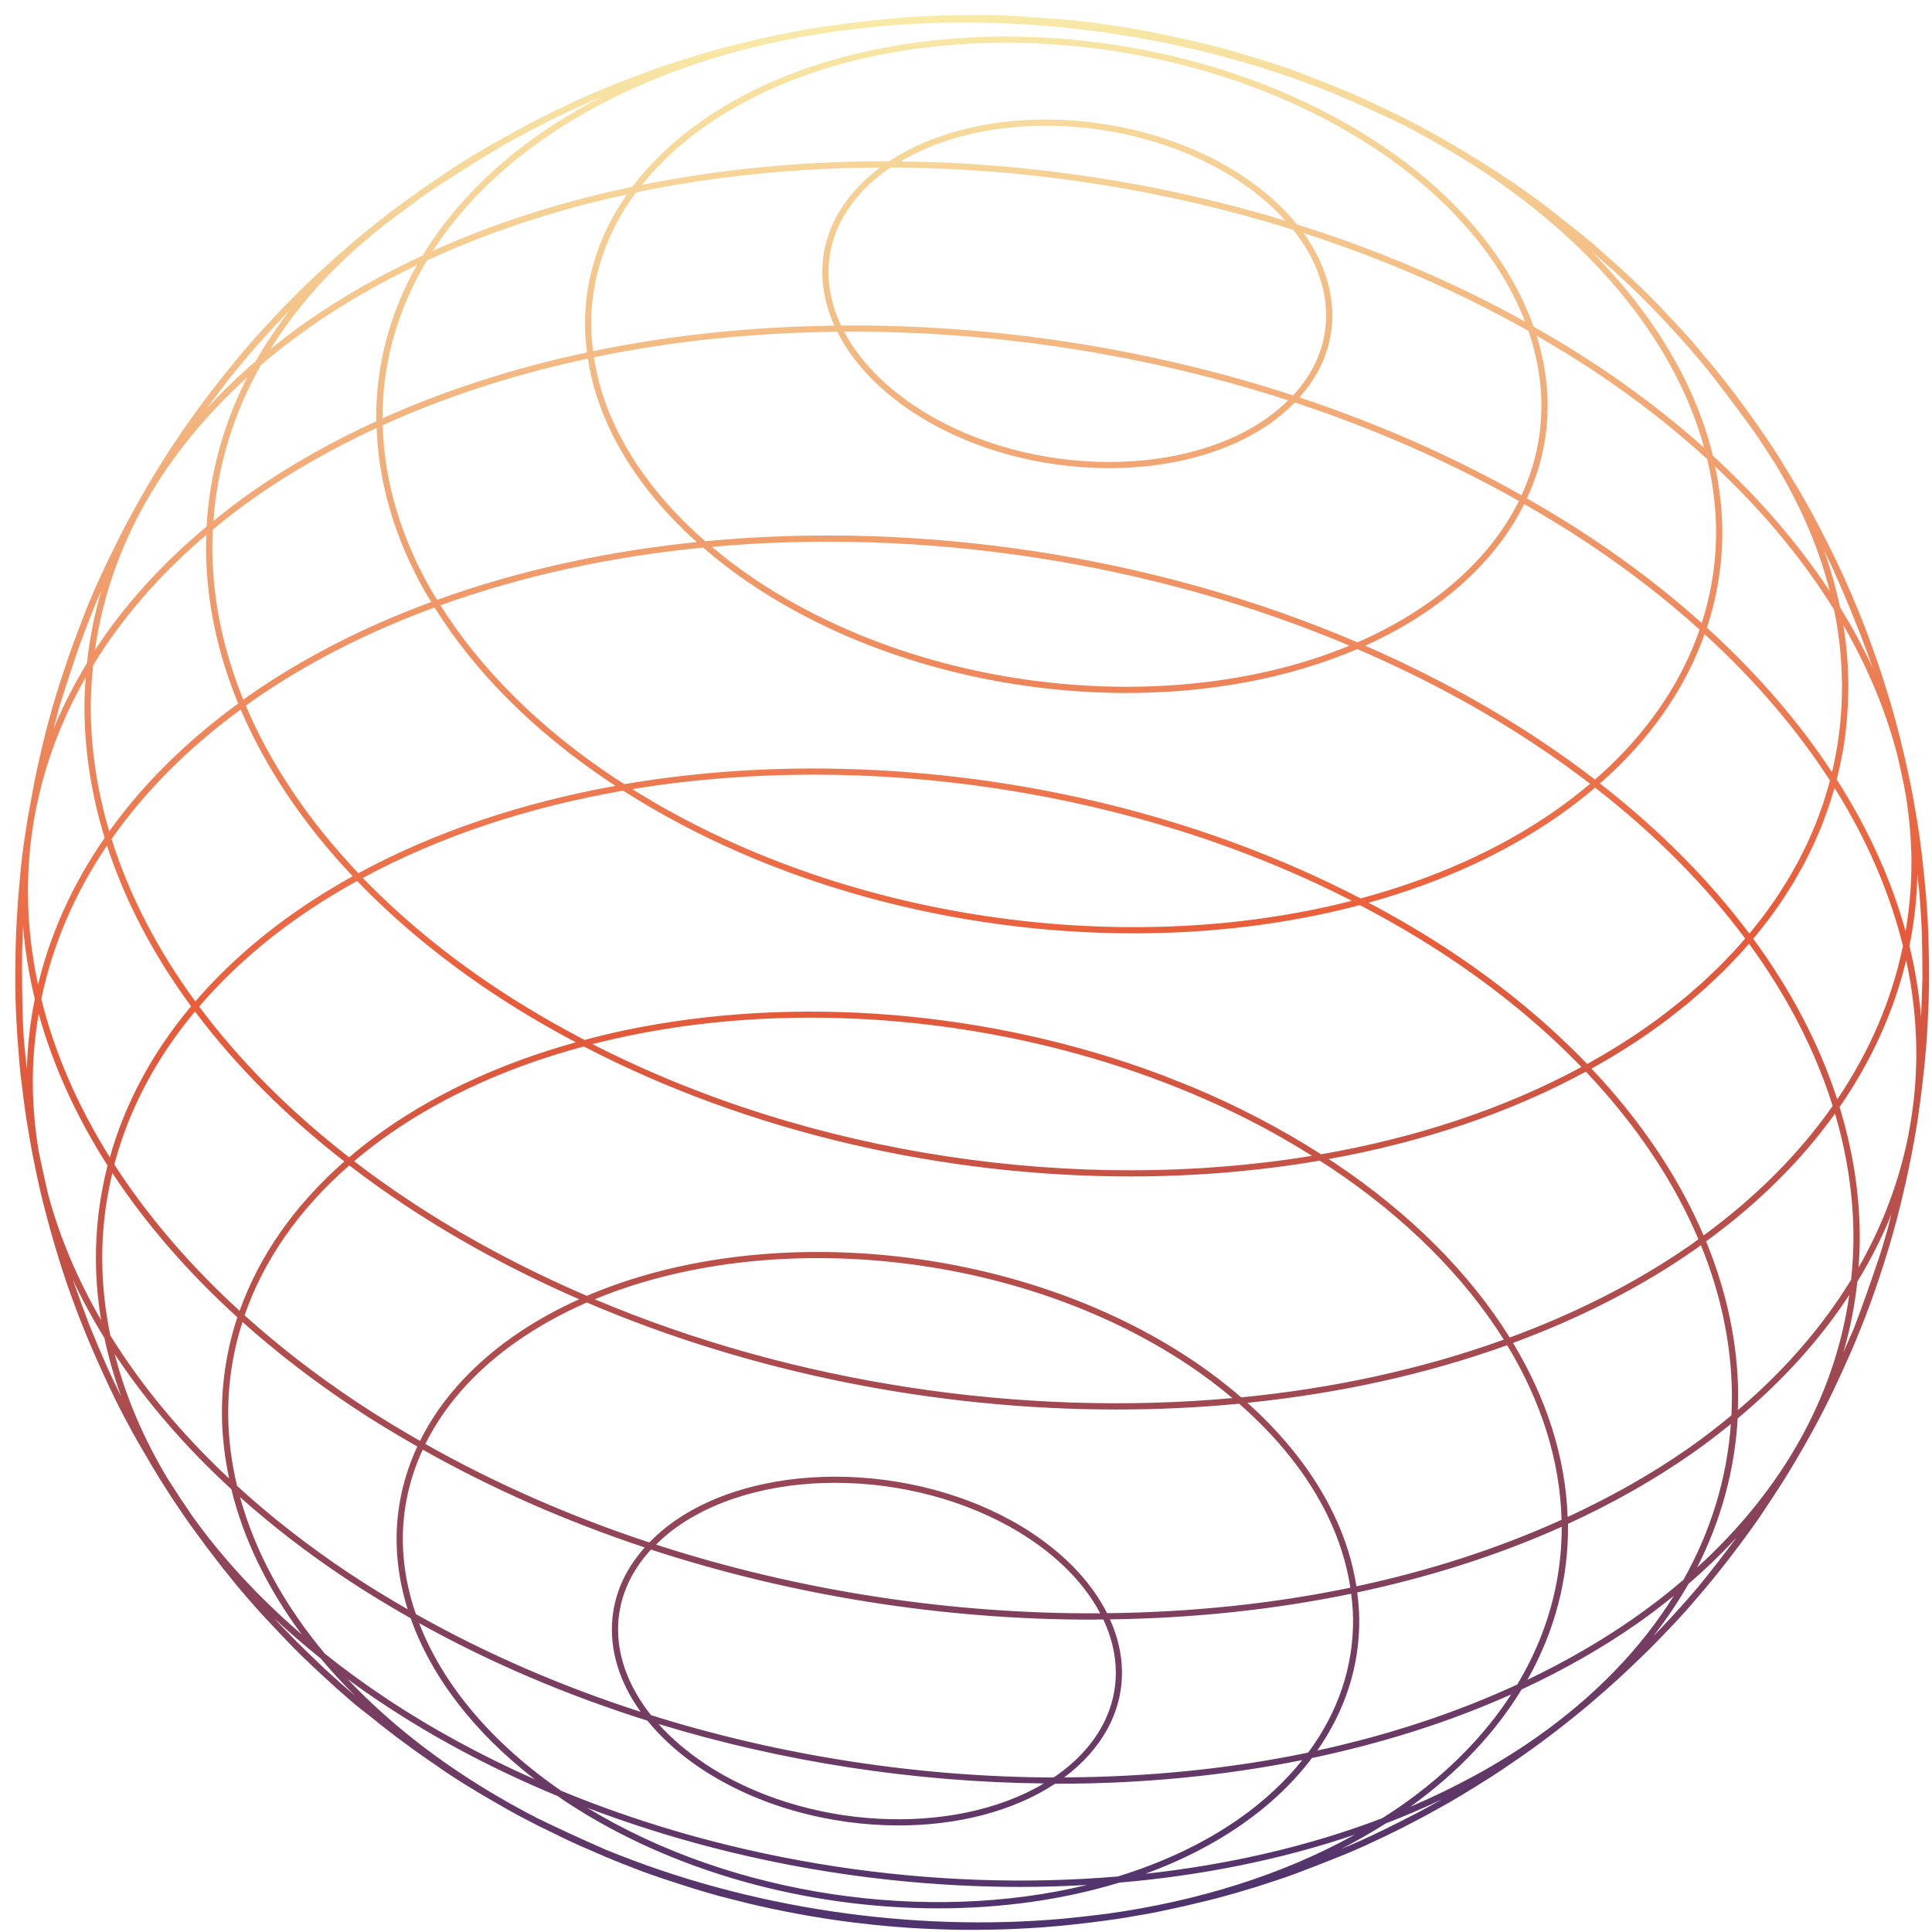 <svg xmlns="http://www.w3.org/2000/svg" xmlns:xlink="http://www.w3.org/1999/xlink" width="500" zoomAndPan="magnify" viewBox="0 0 375 375" height="500" preserveAspectRatio="xMidYMid meet" version="1.0"><defs><clipPath id="fab6530de7"><path d="M 2.727 2 L 374.727 2 L 374.727 375 L 2.727 375 Z M 2.727 2 " clip-rule="nonzero"/></clipPath><clipPath id="b686286a29"><path d="M 372.617 214.477 C 372.676 214.062 372.73 213.645 372.785 213.223 C 372.918 212.238 373.039 211.262 373.152 210.277 C 373.648 206.105 374.062 201.523 374.223 197.133 C 374.223 197.125 374.223 197.117 374.223 197.105 C 374.461 193.402 374.434 188.512 374.395 185.926 C 374.352 183.164 374.254 179.43 374.02 176.262 C 374.02 176.246 374.02 176.227 374.02 176.211 C 374.008 176.051 373.992 175.898 373.98 175.746 C 373.797 173.156 373.512 170.324 373.238 167.738 C 372.918 164.703 372.336 160.207 371.652 156.68 C 371.027 152.676 369.828 147.512 369.34 145.48 C 368.758 143.043 367.645 138.586 366.508 134.957 C 365.184 130.594 362.93 123.797 360.117 117.137 C 360.117 117.133 360.117 117.129 360.113 117.129 C 357.941 111.836 355.48 106.805 353.41 102.832 C 353.379 102.773 353.348 102.719 353.32 102.66 C 353.078 102.199 352.84 101.742 352.609 101.312 C 352.496 101.09 352.371 100.848 352.262 100.629 C 351.727 99.598 351.094 98.473 350.434 97.324 C 349.465 95.594 348.852 94.57 348.832 94.539 C 348.555 94.09 348.258 93.609 347.953 93.121 C 347.734 92.758 347.512 92.387 347.301 92.035 L 346.047 89.953 C 344.219 86.891 338.504 78.379 332.961 71.664 C 332.484 71.086 331.934 70.438 331.387 69.793 C 331.07 69.406 330.742 69.012 330.402 68.613 C 330.262 68.445 330.109 68.258 329.973 68.094 L 329.652 67.699 C 328.023 65.727 325.773 63.27 323.453 60.844 C 323.438 60.828 323.422 60.809 323.41 60.793 C 321.477 58.711 319.156 56.383 317.227 54.578 C 316.137 53.527 315.168 52.621 314.434 51.973 C 313.859 51.465 313.238 50.906 312.594 50.328 C 310.797 48.715 308.762 46.887 307.047 45.543 C 306.594 45.184 306.074 44.773 305.574 44.375 C 304.355 43.383 303.273 42.527 302.359 41.82 C 302.086 41.605 301.805 41.375 301.543 41.164 C 298.805 38.988 294.793 36.125 291.559 34.039 C 291.555 34.039 291.551 34.035 291.547 34.031 C 291.52 34.016 291.492 33.996 291.465 33.977 C 290.684 33.461 289.922 32.969 289.168 32.488 C 288.309 31.93 287.418 31.371 286.512 30.812 C 284.531 29.586 282.691 28.488 281.051 27.539 C 280.777 27.379 280.5 27.223 280.215 27.059 C 277.102 25.281 274.773 24.059 273.578 23.453 C 271.832 22.527 269.766 21.555 267.898 20.684 C 266.984 20.254 266.105 19.844 265.309 19.457 C 263.195 18.438 259.234 16.793 255.184 15.234 C 255.039 15.176 254.887 15.109 254.742 15.051 C 252.055 13.949 248.219 12.609 244.969 11.641 L 242.84 10.992 C 242.711 10.953 242.57 10.91 242.441 10.871 C 241.297 10.52 240.125 10.164 238.965 9.828 C 238.965 9.828 238.961 9.828 238.961 9.828 C 238.41 9.668 237.867 9.516 237.34 9.375 C 236.609 9.176 235.898 8.988 235.238 8.836 C 234.977 8.773 234.734 8.723 234.477 8.66 C 232 8.02 229.176 7.414 226.801 6.906 L 226.418 6.824 C 225.027 6.527 221.961 5.891 218.973 5.41 C 218.301 5.293 217.652 5.188 217.043 5.094 C 216.895 5.07 216.77 5.055 216.621 5.031 C 216.59 5.027 216.559 5.02 216.527 5.016 C 213.703 4.586 211.98 4.336 209.941 4.117 C 208.891 3.996 207.91 3.895 207.078 3.832 C 206.355 3.781 205.688 3.73 205.043 3.68 C 203.332 3.531 201.496 3.391 199.574 3.277 C 198.938 3.234 198.273 3.184 197.562 3.133 C 196.973 3.09 196.348 3.059 195.719 3.031 C 193.102 2.887 191.566 2.887 188.809 2.914 C 188.312 2.918 187.859 2.922 187.527 2.926 C 187.238 2.93 186.914 2.934 186.617 2.938 C 184.34 2.965 181.766 3.008 179.477 3.133 C 178.207 3.191 176.969 3.262 175.871 3.359 C 175.383 3.402 174.863 3.453 174.344 3.504 C 171.363 3.742 168.289 4.074 166.402 4.293 C 165.332 4.418 164.129 4.582 162.902 4.766 C 161.465 4.945 160.129 5.129 158.941 5.305 C 155.754 5.785 151.266 6.656 147.504 7.527 C 146.895 7.668 146.043 7.867 145.043 8.109 C 144.414 8.258 143.785 8.41 143.148 8.57 C 143.129 8.574 143.105 8.582 143.086 8.586 C 142.914 8.629 142.746 8.672 142.578 8.715 C 139.988 9.363 137.367 10.082 134.969 10.836 C 134.879 10.867 134.777 10.895 134.688 10.922 L 133.516 11.293 C 131.059 12.066 128.004 13.031 125.715 13.902 L 125.227 14.09 C 124.797 14.254 124.348 14.422 123.898 14.594 C 123.301 14.812 122.699 15.039 122.086 15.273 C 121.285 15.574 120.496 15.875 119.75 16.168 C 118.738 16.566 117.605 17.035 116.418 17.543 C 114.395 18.379 112.438 19.23 110.723 20.062 C 110.617 20.113 110.512 20.168 110.406 20.219 C 109.281 20.742 108.172 21.27 107.113 21.781 C 106.305 22.176 105.453 22.613 104.582 23.062 C 102.664 24.035 100.844 25.004 99.301 25.879 C 98.047 26.566 96.816 27.254 95.699 27.906 C 95.113 28.234 94.551 28.555 94.016 28.859 C 92.852 29.531 91.582 30.312 90.289 31.129 C 88.734 32.059 86.984 33.238 85.258 34.414 C 84.168 35.145 83.133 35.844 82.223 36.469 L 82.219 36.469 L 82.211 36.477 C 81.227 37.18 80.301 37.848 79.406 38.5 C 77.734 39.699 76.039 40.922 74.668 42.035 C 74.578 42.109 74.469 42.199 74.371 42.277 C 70.023 45.645 66.305 48.84 61.551 53.227 C 61.547 53.23 61.543 53.234 61.539 53.238 C 60.191 54.465 58.812 55.805 57.461 57.16 C 51.332 63.273 46.355 69.191 45.266 70.574 C 45.199 70.664 45.125 70.754 45.059 70.844 C 43.727 72.465 42.285 74.254 41.133 75.773 C 39.215 78.32 36.316 82.16 34.391 85.18 C 34.387 85.184 34.387 85.188 34.383 85.188 C 32.27 88.215 29.734 92.453 28.41 94.711 C 27.242 96.703 26.152 98.66 25.129 100.566 C 25.098 100.621 25.062 100.68 25.031 100.734 C 24.336 101.977 23.602 103.422 22.875 104.902 C 21.875 106.883 20.969 108.773 20.148 110.543 C 20.109 110.625 20.062 110.723 20.023 110.805 C 18.625 113.68 16.93 117.672 15.758 120.84 C 15.727 120.914 15.695 120.996 15.668 121.07 C 12.281 129.848 10.277 136.832 9.402 140.109 C 8.633 142.906 7.879 146.199 7.215 149.184 C 6.809 151.027 6.398 153.266 6.008 155.43 C 6.004 155.441 6 155.453 6 155.465 C 5.969 155.625 5.941 155.785 5.91 155.949 C 5.766 156.746 5.621 157.523 5.488 158.23 C 5.48 158.258 5.297 159.293 5.035 161.051 C 4.5 164.324 4.004 168.387 3.77 171.512 C 3.766 171.582 3.762 171.656 3.758 171.723 C 3.559 173.84 3.383 176.113 3.25 178.496 C 3.031 182.484 2.965 186.23 2.973 189.402 C 2.973 189.527 2.969 189.66 2.969 189.781 C 2.93 192.289 3.047 195.316 3.176 197.824 C 3.191 198.164 3.203 198.406 3.215 198.598 C 3.266 199.504 3.316 200.32 3.359 200.984 C 3.43 202.078 3.512 203.148 3.602 204.207 C 3.754 206.242 3.938 208.293 4.168 210.035 C 4.184 210.145 4.203 210.27 4.219 210.379 C 4.266 210.805 4.32 211.223 4.371 211.641 C 4.613 213.773 4.949 216.172 5.324 218.398 C 6.027 222.801 6.746 226.336 7.266 228.676 C 7.887 231.734 8.859 235.391 9.824 238.922 C 9.895 239.184 9.984 239.477 10.062 239.754 C 10.133 240.008 10.203 240.246 10.273 240.492 C 10.32 240.66 10.363 240.812 10.414 240.984 C 10.441 241.078 10.469 241.176 10.496 241.27 C 11.352 244.176 12.578 248.148 13.773 251.395 C 15.215 255.426 17.633 261.637 21.223 269.207 C 21.234 269.234 21.25 269.266 21.262 269.293 C 22.746 272.508 25.047 276.906 27.121 280.5 C 27.332 280.863 27.523 281.184 27.73 281.539 C 29.086 283.895 30.242 285.801 30.984 286.996 C 31.062 287.125 31.137 287.242 31.219 287.371 C 31.508 287.832 31.719 288.168 31.812 288.312 C 31.82 288.324 31.828 288.336 31.836 288.348 C 32.699 289.723 33.512 290.984 34.223 292.016 C 34.254 292.059 34.289 292.109 34.316 292.152 C 35.27 293.586 36.195 294.945 37.02 296.086 C 37.578 296.852 38.293 297.836 39.09 298.906 C 39.801 299.898 40.59 300.945 41.422 302.016 C 42.707 303.699 44.043 305.41 45.258 306.867 C 45.258 306.871 45.262 306.871 45.262 306.875 C 46.207 308.062 47.309 309.352 48.465 310.664 C 49.547 311.922 50.594 313.105 51.543 314.105 C 51.848 314.43 52.121 314.707 52.418 315.023 C 53.316 315.996 54.172 316.902 54.969 317.73 C 55.172 317.945 55.379 318.164 55.574 318.371 L 55.75 318.555 C 57.258 320.156 59.465 322.301 62.492 325.117 C 64.566 327.043 66.363 328.645 67.918 329.969 C 68 330.039 68.082 330.113 68.164 330.18 C 68.871 330.781 69.543 331.336 70.133 331.801 C 70.602 332.172 71.094 332.551 71.582 332.93 C 74.996 335.715 78.973 338.766 83.633 341.953 C 83.93 342.156 84.246 342.367 84.566 342.582 C 84.914 342.832 85.273 343.086 85.605 343.32 C 85.906 343.531 86.293 343.793 86.73 344.086 C 89.281 345.805 92.277 347.621 95.109 349.258 C 97.77 350.82 100.535 352.375 102.883 353.566 C 103.754 354.027 104.395 354.355 104.711 354.508 C 104.906 354.602 105.125 354.703 105.328 354.801 C 105.879 355.074 106.434 355.336 106.988 355.605 C 109.66 356.934 112.145 358.105 113.809 358.797 C 113.957 358.859 114.137 358.934 114.289 359 C 116.535 360 118.867 360.992 121.062 361.844 C 121.473 362.004 121.855 362.145 122.258 362.301 C 122.324 362.324 122.395 362.352 122.465 362.379 C 122.52 362.402 122.578 362.43 122.637 362.453 C 125.074 363.453 128.219 364.508 131.164 365.461 C 131.512 365.574 131.863 365.691 132.207 365.801 C 132.27 365.82 132.336 365.84 132.395 365.859 C 135.137 366.738 138.984 367.918 141.953 368.621 C 145.59 369.578 152.164 371.152 160.336 372.41 C 160.461 372.43 160.582 372.445 160.707 372.465 C 160.75 372.473 160.797 372.48 160.84 372.488 C 160.891 372.496 164.254 373.047 169.34 373.574 C 175.41 374.215 179.516 374.359 179.809 374.371 C 179.816 374.371 179.828 374.371 179.836 374.371 C 183.184 374.527 186.027 374.586 188.578 374.586 C 188.738 374.586 188.879 374.582 189.035 374.582 C 189.129 374.582 189.219 374.582 189.305 374.582 C 189.867 374.578 190.449 374.57 191.031 374.562 C 191.277 374.559 191.531 374.559 191.773 374.555 C 191.934 374.551 192.098 374.547 192.258 374.543 C 193.91 374.523 195.688 374.473 197.367 374.383 C 198.086 374.352 198.766 374.316 199.383 374.277 C 199.391 374.277 199.402 374.277 199.414 374.277 C 201.168 374.195 203.18 374.035 205.105 373.859 C 206.379 373.75 207.688 373.629 208.883 373.488 C 209.129 373.461 209.391 373.43 209.637 373.398 C 210.125 373.348 210.586 373.297 210.98 373.25 C 211.578 373.18 212.227 373.094 212.895 373.004 C 215.598 372.664 218.301 372.281 220.531 371.848 L 220.551 371.844 C 222.648 371.527 225.066 371.035 227.469 370.504 C 228.312 370.328 229.141 370.152 229.883 369.977 C 230.43 369.848 231.02 369.703 231.625 369.559 C 232.004 369.469 232.41 369.375 232.777 369.289 L 233.258 369.176 C 237.445 368.195 242.988 366.586 247.461 365.066 C 248.945 364.582 250.41 364.082 251.672 363.602 L 252.301 363.359 C 256.836 361.629 262.48 359.477 266.664 357.438 C 266.668 357.434 266.672 357.434 266.676 357.43 C 269.523 356.137 273.934 353.996 279.305 350.977 C 280.75 350.184 282.129 349.395 283.379 348.633 L 283.863 348.34 C 283.93 348.297 284.012 348.25 284.082 348.207 C 285.027 347.637 285.996 347.039 286.98 346.426 C 288.617 345.414 290.27 344.371 291.641 343.438 C 291.875 343.277 292.148 343.09 292.414 342.906 C 293.324 342.297 294.238 341.676 295.164 341.031 C 300.074 337.613 304.371 334.254 308.059 331.164 C 308.176 331.066 308.289 330.973 308.402 330.875 C 312.613 327.332 315.984 324.172 318.5 321.711 C 318.91 321.316 319.309 320.934 319.672 320.574 C 320.762 319.496 321.805 318.438 322.801 317.402 C 324.344 315.812 326.938 313.082 329.117 310.492 C 331.879 307.312 333.629 305.082 333.953 304.66 L 334.238 304.297 C 334.238 304.293 334.242 304.293 334.242 304.289 C 334.688 303.738 335.117 303.195 335.508 302.688 C 336.152 301.848 336.902 300.859 337.672 299.832 C 337.961 299.445 338.242 299.07 338.516 298.703 C 339.824 296.934 341.148 295.094 342.203 293.492 C 342.387 293.211 342.602 292.879 342.812 292.559 C 343.211 291.973 343.609 291.375 344.004 290.77 C 344.715 289.695 345.387 288.66 345.945 287.773 C 352.125 277.969 355.793 270.016 355.828 269.941 C 355.844 269.906 355.863 269.863 355.879 269.828 C 356.805 267.918 357.613 266.156 358.387 264.395 C 359.109 262.812 359.805 261.234 360.352 259.836 C 360.359 259.816 360.367 259.797 360.375 259.777 C 361.609 256.863 364.02 250.797 366.473 242.617 C 366.488 242.57 367.664 238.969 369.16 232.688 C 369.648 230.676 370.117 228.594 370.562 226.441 C 371.086 223.887 372.035 219.059 372.492 215.402 C 372.5 215.34 372.508 215.273 372.516 215.211 C 372.539 215.035 372.566 214.855 372.59 214.676 C 372.602 214.609 372.609 214.543 372.617 214.477 Z M 329.598 308.027 C 329.328 308.352 329.012 308.715 328.719 309.059 C 327.246 310.77 325.184 313.102 322.727 315.703 C 322.312 316.133 321.891 316.578 321.508 316.965 C 321.328 317.145 321.133 317.34 320.945 317.523 C 323.48 314.262 325.762 310.902 327.727 307.434 C 331.078 304.555 334.176 301.551 337.047 298.445 C 335.883 300.012 334.684 301.598 333.496 303.145 C 332.113 304.922 330.777 306.594 329.598 308.027 Z M 264 357.309 C 263.555 357.504 263.102 357.703 262.637 357.902 C 262.555 357.938 262.473 357.973 262.387 358.012 C 261.887 358.223 261.379 358.438 260.863 358.652 C 260.746 358.699 260.629 358.75 260.512 358.801 C 260.461 358.82 260.406 358.84 260.355 358.863 C 263.336 357.328 266.215 355.684 268.988 353.922 C 272.703 352.496 276.324 350.938 279.848 349.262 C 278.23 350.18 276.652 351.051 275.098 351.871 C 273.051 352.938 270.945 353.996 268.875 355.02 C 267.914 355.484 266.941 355.949 265.953 356.418 C 265.512 356.625 265.043 356.836 264.57 357.051 C 264.379 357.137 264.188 357.223 264 357.309 Z M 82.918 37.484 C 86.875 34.871 92.449 31.305 97.227 28.465 C 97.93 28.062 98.629 27.664 99.328 27.273 C 101.699 25.988 104.262 24.645 106.801 23.352 C 109.766 21.91 112.742 20.547 114.844 19.598 C 115.48 19.328 116.133 19.055 116.797 18.777 C 112.566 20.965 108.512 23.363 104.715 26.02 C 94.98 32.824 87.367 40.82 82.027 49.598 C 74.031 53.316 66.473 57.57 59.516 62.434 C 57.066 64.145 54.754 65.93 52.504 67.746 C 57.098 60.391 63.031 53.496 70.254 47.238 C 70.633 46.922 71.004 46.609 71.371 46.301 C 72.453 45.391 73.547 44.484 74.684 43.602 C 74.734 43.559 74.785 43.52 74.836 43.477 C 76.293 42.348 77.793 41.246 79.336 40.168 L 79.312 40.137 C 79.316 40.137 79.316 40.133 79.316 40.133 L 79.297 40.109 C 79.715 39.809 80.133 39.504 80.547 39.207 C 81.379 38.605 82.184 38.023 82.906 37.492 C 82.91 37.488 82.914 37.488 82.918 37.484 Z M 325.23 64.594 C 325.758 65.176 326.293 65.754 326.812 66.344 C 327.285 66.879 327.742 67.395 328.199 67.922 C 329.336 69.234 330.461 70.57 331.562 71.922 C 333.559 74.453 335.688 77.25 337.68 79.949 L 337.672 79.957 C 338.176 80.617 338.648 81.281 339.137 81.945 C 339.73 82.762 340.309 83.566 340.848 84.332 C 340.879 84.375 340.906 84.418 340.938 84.457 C 342.066 86.145 343.207 87.883 344.293 89.57 C 344.488 89.891 344.688 90.207 344.879 90.523 C 345.375 91.348 345.852 92.172 346.316 92.996 C 346.574 93.453 346.828 93.91 347.078 94.367 C 347.547 95.23 347.996 96.094 348.434 96.961 C 348.652 97.387 348.863 97.812 349.07 98.242 C 349.504 99.137 349.926 100.031 350.324 100.926 C 350.508 101.336 350.688 101.746 350.863 102.156 C 351.254 103.066 351.633 103.977 351.988 104.891 C 352.148 105.297 352.301 105.703 352.453 106.109 C 352.797 107.023 353.125 107.941 353.43 108.859 C 353.57 109.273 353.703 109.688 353.836 110.102 C 354.125 111.008 354.398 111.914 354.652 112.82 C 354.777 113.258 354.891 113.695 355.004 114.133 C 355.062 114.344 355.109 114.551 355.16 114.762 C 349.094 105.566 341.488 96.73 332.477 88.457 C 329.082 74.527 320.988 60.969 308.941 48.844 C 310.566 50.234 312.16 51.617 313.633 52.93 C 315.172 54.34 316.773 55.852 318.422 57.469 C 319.527 58.555 320.613 59.688 321.699 60.816 C 322.805 61.988 324.008 63.27 325.23 64.594 Z M 364.934 243.461 C 363.336 248.277 361.461 253.57 359.891 257.711 C 359.891 257.715 359.887 257.719 359.887 257.723 C 359.863 257.77 359.844 257.824 359.824 257.871 C 359.211 259.309 358.531 260.863 357.82 262.453 C 359.105 257.988 360.008 253.43 360.5 248.793 C 363.09 244.535 365.316 240.156 367.125 235.656 C 367.02 236.09 366.914 236.535 366.809 236.949 C 366.707 237.355 366.598 237.777 366.484 238.207 C 366.105 239.574 365.594 241.348 364.934 243.461 Z M 50.23 66.652 C 51.988 64.695 54.234 62.289 56.328 60.113 C 53.836 63.332 51.59 66.652 49.652 70.074 C 46.195 73.043 43.016 76.145 40.074 79.352 C 41.582 77.32 43.156 75.238 44.684 73.262 C 46.398 71.145 48.395 68.758 50.207 66.68 C 50.215 66.672 50.223 66.664 50.23 66.652 Z M 372.914 178.641 C 372.949 179.336 372.988 180.105 373.023 180.902 C 373.094 183.566 373.145 186.664 373.145 189.75 C 373.09 192.164 372.996 194.812 372.875 197.438 C 372.488 192.816 371.738 188.203 370.621 183.613 C 371.543 179.074 372.047 174.445 372.172 169.754 C 372.277 170.711 372.383 171.652 372.477 172.566 C 372.594 173.887 372.703 175.23 372.793 176.609 C 372.82 177.055 372.852 177.594 372.887 178.16 C 372.895 178.324 372.906 178.504 372.914 178.641 Z M 370.395 220.402 C 368.633 229.309 365.395 237.902 360.746 246.031 C 360.906 243.82 361.004 241.602 360.977 239.363 C 360.883 231.164 359.543 222.965 357.062 214.879 C 363.227 205.969 367.578 196.395 369.988 186.375 C 371.215 192.09 371.883 197.84 371.949 203.59 C 372.012 209.027 371.523 214.383 370.539 219.633 C 370.492 219.887 370.441 220.145 370.395 220.402 Z M 206.281 372.426 C 177.027 375.012 145.492 370.477 117.555 359.012 C 117.457 358.969 117.363 358.93 117.266 358.887 C 112.969 357.008 108.258 354.84 104.406 352.961 C 99.18 350.273 94.117 347.332 89.285 344.117 C 80.93 338.555 73.641 332.422 67.469 325.91 C 69.633 327.5 71.859 329.062 74.152 330.59 C 84.758 337.652 96.246 343.652 108.27 348.629 C 108.703 348.926 109.117 349.234 109.559 349.527 C 130.352 363.371 156.836 370.41 182.121 370.41 C 194.371 370.41 206.332 368.75 217.234 365.418 C 233.238 364.055 248.688 360.953 262.957 356.105 C 248.91 363.918 232.438 369.016 214.895 371.457 C 211.965 371.832 208.93 372.164 206.281 372.426 Z M 32.758 287.359 C 27.926 279.395 24.398 271.152 22.258 262.805 C 28.32 271.98 35.91 280.797 44.902 289.055 C 47.266 298.746 51.898 308.262 58.555 317.238 C 50.172 310.012 43.035 302.262 37.258 294.164 C 35.723 291.906 34.18 289.574 32.758 287.359 Z M 162.551 6.062 C 164.859 5.762 167.379 5.461 169.918 5.188 C 199.23 2.398 230.926 6.812 259.043 18.195 C 263.344 20.039 267.844 22.066 271.395 23.758 C 271.398 23.758 271.398 23.758 271.402 23.762 C 271.836 23.977 272.234 24.176 272.645 24.383 C 273.883 25.016 275.102 25.672 276.316 26.332 C 278.273 27.438 280.93 28.961 283.746 30.633 C 285.211 31.539 286.668 32.453 288.094 33.402 C 310.473 48.297 325.367 67.203 330.781 86.914 C 324.562 81.359 317.711 76.066 310.25 71.102 C 306.168 68.383 301.957 65.828 297.66 63.387 C 293.047 50.309 282.73 37.898 267.82 27.977 C 228.824 2.012 169.801 -0.02 136.246 23.441 C 130.816 27.238 126.305 31.551 122.762 36.242 C 109.082 39.117 96.062 43.27 84.031 48.668 C 89.227 40.648 96.402 33.332 105.41 27.035 C 121.082 16.074 140.77 9.145 162.055 6.129 C 162.219 6.105 162.383 6.086 162.551 6.062 Z M 28.484 97.133 C 33.391 88.57 39.945 80.559 47.969 73.254 C 43.344 82.379 40.656 92.109 40.102 102.199 C 31.344 109.496 24.062 117.547 18.43 126.191 C 19.848 116.141 23.176 106.457 28.344 97.375 C 28.387 97.297 28.438 97.215 28.484 97.133 Z M 198.047 366.25 C 202.391 366.25 206.711 366.113 211.004 365.867 C 180.227 373.352 142.418 368.168 113.973 350.883 C 140.68 361.066 169.793 366.25 198.047 366.25 Z M 108.918 347.59 C 95.457 338.316 85.953 326.992 81.355 315.051 C 95.262 322.793 110.184 329.105 125.656 333.977 C 128.395 337.348 131.887 340.496 136.059 343.273 C 147.055 350.594 161.066 354.316 174.441 354.316 C 185.77 354.316 196.617 351.621 204.82 346.207 C 205.027 346.207 205.234 346.219 205.441 346.219 C 221.648 346.219 237.586 344.684 252.773 341.629 C 249.449 345.789 245.332 349.637 240.445 353.055 C 233.57 357.859 225.602 361.566 216.961 364.223 C 181.293 367.238 142.902 361.625 108.918 347.59 Z M 250.023 77.703 C 248.766 78.941 247.398 80.125 245.844 81.211 C 228.449 93.375 197.82 92.297 177.562 78.812 C 171.332 74.664 166.664 69.684 163.859 64.379 C 192.613 64.203 222.203 68.68 250.023 77.703 Z M 250.992 76.742 C 222.688 67.492 192.535 62.941 163.254 63.188 C 161.965 60.457 161.16 57.648 160.902 54.832 C 160.852 54.25 160.82 53.668 160.812 53.086 C 160.727 45.312 164.832 38.121 172.375 32.848 C 172.551 32.727 172.746 32.625 172.922 32.508 C 199.004 32.605 225.73 36.676 251.016 44.602 C 255.086 49.73 257.336 55.363 257.398 60.988 C 257.434 63.902 256.879 66.734 255.773 69.41 C 254.691 72.023 253.078 74.488 250.992 76.742 Z M 174.805 31.332 C 192.504 20.836 221.293 22.359 240.652 35.246 C 244.117 37.551 247.09 40.117 249.539 42.852 C 225.293 35.457 199.781 31.609 174.805 31.332 Z M 162.512 64.395 C 165.379 70.09 170.289 75.422 176.902 79.824 C 187.898 87.145 201.906 90.867 215.277 90.867 C 226.996 90.867 238.23 88.008 246.523 82.207 C 248.32 80.949 249.906 79.574 251.324 78.121 C 266.512 83.137 281.148 89.512 294.816 97.238 C 293.598 99.695 292.137 102.078 290.434 104.367 C 286.941 109.059 282.445 113.367 277.02 117.16 C 272.875 120.059 268.336 122.566 263.488 124.68 C 223.867 107.734 178.617 101.078 136.883 105.051 C 128.188 97.457 121.824 88.898 118.211 79.973 C 116.797 76.477 115.824 72.918 115.277 69.348 C 130.422 66.199 146.328 64.578 162.512 64.395 Z M 204.48 345.008 C 178.395 344.91 151.66 340.84 126.367 332.914 C 122.289 327.781 120.031 322.141 119.969 316.508 C 119.938 313.594 120.492 310.758 121.602 308.078 C 122.676 305.477 124.281 303.023 126.355 300.773 C 153.953 309.797 183.312 314.371 211.902 314.371 C 212.652 314.371 213.398 314.344 214.152 314.336 C 215.699 317.629 216.543 321.031 216.578 324.43 C 216.668 332.207 212.562 339.398 205.012 344.676 C 204.844 344.793 204.652 344.891 204.48 345.008 Z M 127.332 299.805 C 128.59 298.562 129.965 297.371 131.527 296.281 C 148.926 284.117 179.562 285.191 199.824 298.68 C 206.066 302.836 210.738 307.824 213.547 313.141 C 184.773 313.32 155.168 308.84 127.332 299.805 Z M 262.105 308.168 C 246.961 311.316 231.059 312.941 214.883 313.121 C 212.016 307.426 207.102 302.09 200.484 297.684 C 200.48 297.684 200.48 297.68 200.477 297.68 L 200.484 297.668 C 179.852 283.93 148.609 282.863 130.852 295.285 C 129.043 296.547 127.449 297.93 126.031 299.391 C 110.848 294.375 96.219 288 82.559 280.277 C 84.609 276.141 87.352 272.215 90.762 268.582 C 93.535 265.633 96.738 262.871 100.355 260.344 C 104.508 257.441 109.051 254.934 113.902 252.816 C 146.09 266.582 181.98 273.586 216.703 273.586 C 224.723 273.586 232.68 273.211 240.512 272.461 C 248.133 279.121 253.965 286.52 257.719 294.258 C 259.918 298.809 261.387 303.473 262.105 308.168 Z M 336.617 184.57 C 336.305 184.91 335.973 185.242 335.652 185.578 C 334.965 186.301 334.285 187.023 333.57 187.73 C 333.203 188.094 332.816 188.441 332.445 188.797 C 331.746 189.469 331.051 190.145 330.324 190.801 C 329.867 191.215 329.387 191.613 328.918 192.023 C 328.246 192.609 327.582 193.203 326.883 193.781 C 326.254 194.309 325.59 194.816 324.938 195.328 C 324.375 195.777 323.828 196.23 323.25 196.672 C 322.004 197.621 320.727 198.555 319.414 199.469 C 315.805 201.996 312.012 204.344 308.07 206.52 C 300.609 198.762 291.832 191.461 281.852 184.816 C 276.652 181.355 271.223 178.172 265.645 175.211 C 279.309 171.41 291.883 165.793 302.594 158.305 C 305.07 156.57 307.406 154.758 309.609 152.879 C 321.207 161.895 330.984 171.762 338.738 182.16 C 338.691 182.215 338.645 182.27 338.598 182.32 C 337.949 183.074 337.301 183.832 336.617 184.57 Z M 146.789 112.613 C 143.711 110.562 140.852 108.391 138.18 106.145 C 179 102.457 223.125 108.938 261.934 125.316 C 228.062 139.332 180.082 134.773 146.789 112.613 Z M 146.133 113.629 C 166.922 127.469 193.406 134.508 218.688 134.508 C 234.672 134.508 250.168 131.676 263.449 125.984 C 275.703 131.258 287.426 137.492 298.309 144.738 C 301.895 147.129 305.34 149.59 308.645 152.121 C 306.527 153.914 304.297 155.648 301.93 157.305 C 291 164.949 278.102 170.617 264.09 174.387 C 220.793 151.891 167.516 144.285 121.207 152.203 C 120.547 151.777 119.871 151.371 119.219 150.938 C 104.594 141.203 93.184 129.75 85.492 117.488 C 101.34 111.777 118.562 108.027 136.473 106.281 C 139.441 108.848 142.652 111.309 146.133 113.629 Z M 262.383 174.844 C 218.254 186.148 163.375 178.629 122.73 153.172 C 168.051 145.719 219.934 153.125 262.383 174.844 Z M 242.238 217.297 C 246.508 219.461 250.645 221.824 254.66 224.34 C 209.332 231.793 157.449 224.387 114.992 202.664 C 126.605 199.688 138.953 198 151.605 197.613 C 182.281 196.68 214.66 203.316 242.238 217.297 Z M 75.469 220.195 C 86.398 212.551 99.297 206.883 113.312 203.117 C 145.492 219.836 183.168 228.348 219.422 228.348 C 231.934 228.348 244.262 227.312 256.145 225.281 C 256.809 225.711 257.492 226.121 258.152 226.562 C 272.781 236.301 284.195 247.758 291.883 260.027 C 276.039 265.734 258.82 269.484 240.914 271.23 C 237.941 268.664 234.73 266.199 231.246 263.879 C 197.301 241.281 148.191 236.828 113.91 251.523 C 101.664 246.25 89.945 240.02 79.066 232.773 C 75.48 230.387 72.035 227.926 68.734 225.391 C 70.855 223.594 73.09 221.855 75.469 220.195 Z M 115.434 252.191 C 149.305 238.168 197.297 242.723 230.59 264.891 C 233.676 266.945 236.535 269.117 239.215 271.367 C 198.383 275.059 154.246 268.574 115.434 252.191 Z M 256.426 224.047 C 248.574 219.031 240.195 214.664 231.434 211.004 C 230.391 210.566 229.328 210.168 228.277 209.75 C 227.383 209.395 226.496 209.023 225.598 208.684 C 192.223 196.098 154.312 193.074 121.41 199.945 C 118.719 200.504 116.078 201.156 113.461 201.852 C 107.508 198.742 101.73 195.371 96.207 191.695 C 86.402 185.168 77.773 178.012 70.422 170.406 C 85.441 162.289 102.633 156.648 120.953 153.465 C 149.668 171.812 185.656 181.164 220.07 181.164 C 235.262 181.164 250.137 179.336 263.945 175.676 C 269.887 178.781 275.656 182.145 281.172 185.816 C 290.973 192.344 299.605 199.5 306.957 207.105 C 291.938 215.223 274.746 220.863 256.426 224.047 Z M 328.41 241.453 C 317.832 248.852 305.895 254.879 293.035 259.613 C 285.258 247.117 273.676 235.461 258.824 225.57 C 258.516 225.367 258.191 225.176 257.883 224.973 C 275.98 221.715 292.957 216.074 307.809 208.008 C 317.484 218.207 324.859 229.191 329.66 240.535 C 329.238 240.84 328.84 241.156 328.41 241.453 Z M 354.93 152.496 C 354.754 153.125 354.555 153.742 354.363 154.363 C 354.16 155.023 353.965 155.688 353.742 156.344 C 353.543 156.93 353.32 157.504 353.105 158.082 C 352.852 158.77 352.605 159.457 352.332 160.137 C 352.117 160.668 351.879 161.191 351.652 161.715 C 351.344 162.434 351.039 163.152 350.707 163.859 C 350.48 164.34 350.234 164.812 349.996 165.289 C 349.629 166.031 349.266 166.773 348.871 167.508 C 348.637 167.945 348.379 168.375 348.137 168.809 C 347.707 169.566 347.285 170.332 346.828 171.082 C 346.586 171.48 346.324 171.871 346.07 172.266 C 345.582 173.039 345.098 173.816 344.578 174.578 C 344.328 174.945 344.059 175.301 343.801 175.668 C 343.254 176.445 342.703 177.227 342.125 177.992 C 341.863 178.336 341.582 178.676 341.316 179.016 C 340.738 179.754 340.16 180.492 339.555 181.219 C 331.801 170.863 322.066 161.043 310.539 152.059 C 311.453 151.262 312.355 150.457 313.219 149.633 C 321.488 141.73 327.43 132.738 330.863 123.082 C 340.613 132 348.777 141.547 355.188 151.488 C 355.098 151.824 355.023 152.164 354.93 152.496 Z M 312.367 148.793 C 311.473 149.648 310.535 150.48 309.586 151.312 C 306.203 148.711 302.672 146.184 298.992 143.734 C 288.359 136.652 276.922 130.539 264.977 125.332 C 269.516 123.289 273.777 120.898 277.691 118.16 C 283.246 114.273 287.852 109.852 291.43 105.035 C 293.145 102.727 294.617 100.32 295.852 97.844 C 300.066 100.254 304.207 102.766 308.219 105.438 C 316.121 110.699 323.355 116.312 329.898 122.207 C 326.559 131.879 320.641 140.887 312.367 148.793 Z M 115.859 77.004 C 119.113 87.039 125.754 96.711 135.238 105.215 C 117.543 107.02 100.527 110.766 84.852 116.434 C 84.402 115.691 83.926 114.957 83.504 114.211 C 77.723 103.984 74.555 93.258 74.281 82.527 C 86.641 76.926 100.031 72.613 114.102 69.609 C 114.488 72.086 115.062 74.559 115.859 77.004 Z M 82.426 114.73 C 82.828 115.441 83.281 116.141 83.707 116.844 C 70.824 121.602 58.863 127.648 48.258 135.066 C 47.906 135.312 47.578 135.574 47.23 135.82 C 43.387 126.375 41.328 116.688 41.215 107.008 C 41.199 105.598 41.242 104.195 41.309 102.793 C 43.953 100.609 46.699 98.477 49.613 96.438 C 56.867 91.363 64.754 86.938 73.102 83.074 C 73.473 93.805 76.66 104.52 82.426 114.73 Z M 48.969 136.059 C 59.547 128.66 71.488 122.633 84.348 117.902 C 92.125 130.398 103.707 142.059 118.566 151.953 C 118.867 152.152 119.18 152.336 119.48 152.531 C 101.387 155.789 84.41 161.43 69.559 169.492 C 59.891 159.301 52.52 148.32 47.719 136.977 C 48.141 136.676 48.539 136.359 48.969 136.059 Z M 68.453 170.074 C 64.562 172.234 60.824 174.559 57.254 177.055 C 49.762 182.297 43.312 188.117 37.914 194.383 C 30.523 184.27 25.047 173.664 21.656 162.852 C 28.098 153.656 36.5 145.195 46.719 137.715 C 51.539 149.004 58.871 159.926 68.453 170.074 Z M 57.965 178.043 C 61.578 175.516 65.371 173.164 69.312 170.988 C 76.773 178.746 85.551 186.043 95.531 192.688 C 100.738 196.156 106.176 199.344 111.766 202.309 C 98.082 206.109 85.488 211.723 74.77 219.219 C 72.293 220.949 69.965 222.758 67.766 224.633 C 56.176 215.625 46.406 205.77 38.656 195.379 C 44.023 189.109 50.469 183.281 57.965 178.043 Z M 67.797 226.199 C 71.18 228.801 74.707 231.328 78.387 233.777 C 89.027 240.859 100.469 246.98 112.418 252.184 C 107.879 254.23 103.605 256.609 99.688 259.348 C 95.98 261.938 92.699 264.77 89.863 267.797 C 86.402 271.484 83.613 275.473 81.52 279.672 C 77.309 277.262 73.168 274.75 69.156 272.078 C 61.258 266.82 54.023 261.203 47.477 255.309 C 51.18 244.59 58.066 234.695 67.797 226.199 Z M 78.191 299.199 C 78.121 293 79.457 287 82.051 281.375 C 95.602 289.027 110.094 295.359 125.141 300.359 C 123.129 302.621 121.543 305.066 120.477 307.664 C 119.316 310.484 118.734 313.469 118.77 316.543 C 118.828 321.93 120.789 327.309 124.359 332.273 C 109.102 327.352 94.398 321.023 80.711 313.285 C 79.117 308.641 78.246 303.918 78.191 299.199 Z M 136.711 342.273 L 136.723 342.258 C 133.246 339.941 130.262 337.363 127.809 334.621 C 152.078 342.027 177.613 345.898 202.617 346.168 C 184.914 356.691 156.09 355.172 136.719 342.277 C 136.715 342.277 136.715 342.273 136.711 342.273 Z M 206.559 344.992 C 213.867 339.543 217.863 332.285 217.773 324.414 C 217.734 321.012 216.926 317.613 215.445 314.316 C 231.484 314.105 247.234 312.453 262.258 309.344 C 262.461 310.953 262.605 312.566 262.625 314.184 C 262.73 323.496 259.707 332.367 253.914 340.18 C 238.746 343.336 222.789 344.918 206.559 344.992 Z M 263.828 314.191 C 263.809 312.488 263.652 310.789 263.434 309.09 C 277.438 306.109 290.801 301.887 303.129 296.348 C 303.156 307.148 300.18 317.512 294.504 326.957 C 282.48 332.52 269.422 336.797 255.684 339.777 C 261.098 332.035 263.934 323.328 263.828 314.191 Z M 263.281 307.906 C 262.543 303.148 261.051 298.422 258.828 293.816 C 255.148 286.188 249.492 278.883 242.129 272.285 C 259.824 270.477 276.859 266.762 292.535 261.098 C 299.137 271.984 302.801 283.48 303.098 294.988 C 290.738 300.594 277.352 304.902 263.281 307.906 Z M 293.676 260.664 C 306.559 255.91 318.52 249.859 329.121 242.441 C 329.473 242.195 329.801 241.938 330.148 241.688 C 333.992 251.137 336.051 260.824 336.164 270.504 C 336.18 271.918 336.137 273.32 336.07 274.723 C 333.426 276.906 330.68 279.043 327.762 281.082 C 320.512 286.152 312.625 290.578 304.277 294.441 C 303.883 282.961 300.219 271.512 293.676 260.664 Z M 299.188 78.309 C 299.258 84.508 297.926 90.504 295.328 96.125 C 281.777 88.477 267.277 82.141 252.227 77.137 C 254.242 74.875 255.828 72.43 256.895 69.832 C 258.055 67.012 258.637 64.027 258.602 60.953 C 258.539 55.574 256.586 50.199 253.023 45.242 C 268.281 50.164 282.984 56.492 296.672 64.234 C 298.262 68.875 299.133 73.59 299.188 78.309 Z M 251.734 43.551 C 248.996 40.168 245.5 37.012 241.316 34.23 C 221.016 20.715 190.473 19.492 172.578 31.293 C 156.148 31.25 139.988 32.789 124.602 35.883 C 127.93 31.723 132.047 27.875 136.934 24.453 C 170.113 1.25 228.527 3.293 267.148 29.004 C 281.309 38.43 291.262 50.105 296.016 62.43 C 282.117 54.695 267.191 48.418 251.734 43.551 Z M 170.816 32.523 C 163.52 37.969 159.527 45.219 159.617 53.082 C 159.625 53.695 159.656 54.309 159.711 54.922 C 159.965 57.715 160.734 60.496 161.949 63.207 C 145.91 63.418 130.145 65.039 115.121 68.152 C 114.918 66.543 114.773 64.938 114.758 63.324 C 114.652 54.016 117.672 45.145 123.461 37.336 C 138.629 34.18 154.586 32.594 170.816 32.523 Z M 37.848 196.32 C 45.598 206.664 55.324 216.473 66.836 225.445 C 57.176 233.918 50.301 243.766 46.512 254.43 C 36.762 245.512 28.594 235.961 22.188 226.016 C 24.992 215.422 30.285 205.406 37.848 196.32 Z M 44.297 274.848 C 44.227 268.582 45.18 262.469 47.062 256.586 C 53.543 262.383 60.691 267.91 68.473 273.094 C 72.535 275.797 76.734 278.328 81.004 280.77 C 78.297 286.59 76.91 292.805 76.98 299.23 C 77.031 303.629 77.773 308.027 79.125 312.359 C 75.273 310.141 71.484 307.84 67.812 305.395 C 59.832 300.082 52.555 294.391 46.012 288.406 C 44.941 283.91 44.348 279.379 44.297 274.848 Z M 330.664 239.797 C 325.844 228.504 318.504 217.574 308.914 207.418 C 312.805 205.258 316.555 202.945 320.125 200.449 C 321.453 199.52 322.746 198.574 324.012 197.613 C 324.551 197.199 325.062 196.773 325.594 196.355 C 326.297 195.801 327.012 195.25 327.695 194.684 C 328.359 194.133 328.992 193.562 329.637 193 C 330.148 192.555 330.68 192.113 331.18 191.66 C 331.887 191.02 332.559 190.363 333.238 189.715 C 333.645 189.324 334.07 188.941 334.469 188.547 C 335.176 187.848 335.844 187.133 336.52 186.422 C 336.863 186.062 337.223 185.707 337.559 185.344 C 338.219 184.625 338.848 183.891 339.48 183.16 C 346.859 193.266 352.332 203.859 355.719 214.664 C 349.277 223.859 340.879 232.32 330.664 239.797 Z M 340.309 182.219 C 340.355 182.16 340.402 182.105 340.449 182.047 C 341.078 181.297 341.672 180.531 342.27 179.766 C 342.559 179.398 342.859 179.039 343.137 178.668 C 343.715 177.906 344.258 177.133 344.801 176.355 C 345.074 175.973 345.359 175.594 345.625 175.203 C 346.141 174.445 346.625 173.672 347.109 172.902 C 347.375 172.484 347.648 172.074 347.902 171.656 C 348.359 170.906 348.781 170.145 349.207 169.387 C 349.465 168.934 349.73 168.484 349.977 168.027 C 350.367 167.301 350.727 166.559 351.094 165.824 C 351.34 165.32 351.602 164.828 351.836 164.32 C 352.168 163.617 352.469 162.906 352.773 162.195 C 353.012 161.645 353.262 161.098 353.484 160.543 C 353.758 159.867 354.004 159.18 354.254 158.492 C 354.477 157.895 354.707 157.301 354.91 156.699 C 355.133 156.043 355.328 155.383 355.531 154.727 C 355.715 154.125 355.914 153.527 356.086 152.922 C 362.297 162.852 366.781 173.16 369.359 183.609 C 367.195 194.082 362.895 204.094 356.609 213.391 C 353.137 202.695 347.645 192.215 340.309 182.219 Z M 337.312 273.707 C 337.348 272.641 337.395 271.574 337.383 270.5 C 337.27 260.566 335.129 250.633 331.152 240.949 C 341.293 233.562 349.684 225.219 356.176 216.152 C 358.441 223.828 359.66 231.602 359.75 239.371 C 359.785 242.406 359.609 245.41 359.301 248.395 C 353.715 257.52 346.359 266.035 337.312 273.707 Z M 369.508 152.152 C 369.652 152.922 369.797 153.719 369.941 154.539 C 370.594 158.602 370.961 162.676 371.008 166.75 C 371.062 171.496 370.652 176.176 369.875 180.781 C 367.098 170.727 362.598 160.828 356.504 151.289 C 356.539 151.156 356.566 151.02 356.602 150.887 C 356.773 150.195 356.949 149.508 357.102 148.812 C 357.234 148.203 357.344 147.586 357.461 146.969 C 357.57 146.398 357.699 145.832 357.793 145.258 C 357.82 145.098 357.836 144.941 357.859 144.781 C 357.883 144.648 357.914 144.52 357.934 144.387 C 358 143.934 358.043 143.48 358.102 143.027 C 358.207 142.258 358.312 141.488 358.391 140.715 C 358.449 140.125 358.488 139.531 358.535 138.938 C 358.594 138.176 358.652 137.418 358.688 136.66 C 358.719 136.031 358.727 135.402 358.738 134.773 C 358.754 134.055 358.77 133.336 358.762 132.617 C 358.754 131.938 358.727 131.258 358.703 130.578 C 358.68 129.914 358.656 129.246 358.613 128.582 C 358.566 127.848 358.496 127.109 358.43 126.375 C 358.371 125.766 358.316 125.16 358.246 124.555 C 358.152 123.766 358.039 122.977 357.922 122.188 C 357.879 121.922 357.852 121.652 357.809 121.383 C 362.578 129.633 366.109 138.129 368.312 146.73 C 368.723 148.531 369.129 150.363 369.508 152.152 Z M 356.449 120.742 C 356.539 121.262 356.617 121.781 356.695 122.301 C 356.816 123.105 356.93 123.906 357.027 124.707 C 357.094 125.281 357.145 125.852 357.199 126.426 C 357.27 127.176 357.34 127.926 357.387 128.676 C 357.43 129.305 357.449 129.93 357.473 130.559 C 357.5 131.254 357.527 131.953 357.535 132.648 C 357.539 133.328 357.527 134.012 357.512 134.695 C 357.5 135.34 357.492 135.984 357.461 136.625 C 357.43 137.352 357.371 138.074 357.316 138.793 C 357.27 139.402 357.23 140.012 357.168 140.617 C 357.094 141.355 356.992 142.094 356.895 142.828 C 356.812 143.426 356.742 144.023 356.645 144.621 C 356.535 145.32 356.398 146.016 356.266 146.711 C 356.145 147.336 356.035 147.965 355.898 148.586 C 355.805 149.02 355.691 149.445 355.586 149.875 C 349.133 140.059 340.988 130.637 331.309 121.836 C 333.352 115.664 334.371 109.227 334.297 102.629 C 334.25 98.586 333.75 94.543 332.906 90.527 C 342.227 99.266 349.965 108.617 355.988 118.336 C 356.152 119.141 356.312 119.941 356.449 120.742 Z M 333.082 102.668 C 333.152 108.934 332.199 115.051 330.312 120.934 C 323.836 115.133 316.688 109.605 308.906 104.426 C 304.84 101.723 300.645 99.176 296.375 96.734 C 299.082 90.914 300.469 84.699 300.398 78.27 C 300.348 73.879 299.609 69.484 298.258 65.156 C 302.105 67.375 305.895 69.676 309.566 72.121 C 317.547 77.434 324.824 83.125 331.367 89.105 C 332.438 93.605 333.031 98.137 333.082 102.668 Z M 121.691 37.734 C 116.281 45.473 113.449 54.18 113.555 63.312 C 113.574 65.012 113.727 66.711 113.945 68.406 C 99.934 71.387 86.586 75.656 74.25 81.199 C 74.215 70.387 77.191 60.012 82.875 50.555 C 94.898 44.992 107.953 40.715 121.691 37.734 Z M 73.031 81.672 C 73.031 81.703 73.035 81.734 73.035 81.762 C 64.453 85.703 56.348 90.234 48.906 95.438 C 46.289 97.266 43.82 99.176 41.422 101.121 C 42.18 90.531 45.297 80.34 50.625 70.871 C 53.637 68.293 56.832 65.812 60.227 63.441 C 66.648 58.949 73.582 54.98 80.902 51.473 C 75.621 60.836 72.91 71.047 73.031 81.672 Z M 40.066 103.809 C 40.031 104.871 39.984 105.934 39.996 107.004 C 40.109 116.938 42.25 126.875 46.227 136.559 C 36.086 143.945 27.695 152.293 21.203 161.359 C 18.938 153.684 17.715 145.914 17.625 138.145 C 17.594 135.109 17.77 132.105 18.074 129.125 C 23.66 119.996 31.016 111.48 40.066 103.809 Z M 16.402 138.145 C 16.496 146.344 17.836 154.543 20.312 162.629 C 14.152 171.543 9.797 181.117 7.387 191.141 C 6.164 185.426 5.496 179.676 5.43 173.926 C 5.258 158.992 9.117 144.633 16.629 131.484 C 16.473 133.691 16.375 135.91 16.402 138.145 Z M 20.77 164.121 C 24.246 174.824 29.742 185.312 37.09 195.316 C 29.566 204.293 24.266 214.184 21.32 224.641 C 15.098 214.695 10.602 204.375 8.02 193.906 C 10.184 183.434 14.484 173.418 20.77 164.121 Z M 19.844 244.887 C 19.777 239.023 20.465 233.273 21.805 227.668 C 28.258 237.473 36.395 246.883 46.07 255.68 C 44.027 261.848 43.008 268.281 43.082 274.871 C 43.129 278.922 43.629 282.969 44.477 286.992 C 35.168 278.266 27.438 268.926 21.418 259.223 C 20.43 254.461 19.898 249.672 19.844 244.887 Z M 46.594 290.59 C 52.812 296.145 59.668 301.441 67.129 306.406 C 71.207 309.121 75.422 311.664 79.715 314.105 C 83.707 325.434 91.996 336.246 103.828 345.391 C 93.664 340.879 83.922 335.621 74.836 329.57 C 70.695 326.816 66.77 323.945 63.055 320.977 C 55.055 311.402 49.48 301.113 46.594 290.59 Z M 222.336 363.699 C 229.172 361.195 235.516 357.992 241.137 354.062 C 246.578 350.258 251.098 345.934 254.645 341.23 C 268.297 338.359 281.32 334.262 293.332 328.875 C 288.137 336.883 280.965 344.191 271.969 350.484 C 270.77 351.32 269.535 352.121 268.293 352.91 C 254.082 358.348 238.527 361.918 222.336 363.699 Z M 295.336 327.934 C 303.34 324.211 310.898 319.945 317.863 315.074 C 320.312 313.363 322.625 311.574 324.879 309.758 C 318.48 320.008 309.477 329.352 298.043 337.348 C 290.629 342.531 282.465 346.961 273.754 350.684 C 282.949 344.059 290.203 336.363 295.336 327.934 Z M 317.152 314.074 C 310.73 318.566 303.793 322.539 296.473 326.043 C 301.758 316.68 304.473 306.461 304.348 295.832 C 304.348 295.812 304.348 295.797 304.348 295.777 C 312.934 291.84 321.027 287.285 328.473 282.078 C 331.09 280.25 333.559 278.34 335.957 276.395 C 335.199 286.988 332.078 297.176 326.75 306.648 C 323.742 309.223 320.547 311.703 317.152 314.074 Z M 337.277 275.32 C 346.031 268.023 353.312 259.973 358.949 251.332 C 356.172 270.961 346 289.16 329.398 304.27 C 334.027 295.141 336.719 285.41 337.277 275.32 Z M 7.508 223.453 C 6.805 219.234 6.422 214.996 6.371 210.762 C 6.316 206.02 6.727 201.34 7.5 196.738 C 10.281 206.793 14.785 216.691 20.879 226.234 C 19.32 232.297 18.547 238.539 18.621 244.906 C 18.664 248.68 19.004 252.457 19.621 256.219 C 15.016 248.266 11.562 240.086 9.336 231.801 C 8.695 229.031 8.062 226.145 7.508 223.453 Z M 362.402 126.547 C 362.777 127.598 363.137 128.633 363.484 129.645 C 361.648 125.676 359.539 121.75 357.152 117.883 C 357.059 117.426 356.961 116.965 356.859 116.508 C 356.66 115.637 356.445 114.77 356.219 113.902 C 356.094 113.43 355.969 112.957 355.84 112.484 C 355.586 111.594 355.316 110.703 355.035 109.812 C 354.891 109.359 354.746 108.91 354.598 108.461 C 354.414 107.914 354.238 107.367 354.043 106.824 C 354.574 107.906 355.113 109.027 355.648 110.152 C 356.688 112.457 357.832 115.102 358.965 117.812 C 360.148 120.707 361.348 123.75 362.402 126.547 Z M 18.926 116.328 C 19.16 115.801 19.414 115.238 19.676 114.66 C 18.328 119.258 17.387 123.949 16.879 128.727 C 14.359 132.863 12.176 137.117 10.395 141.484 C 10.785 139.941 11.168 138.48 11.516 137.191 C 12.73 133.293 14.105 129.113 15.359 125.488 C 16.277 123.004 17.273 120.344 18.145 118.195 C 18.359 117.668 18.605 117.074 18.863 116.465 C 18.887 116.418 18.906 116.371 18.926 116.328 Z M 4.453 198.648 C 4.32 194.738 4.23 189.387 4.293 184.5 C 4.344 182.953 4.406 181.367 4.48 179.781 C 4.859 184.5 5.617 189.215 6.758 193.902 C 5.852 198.363 5.348 202.91 5.215 207.516 C 5.023 205.824 4.852 204.195 4.711 202.719 C 4.711 202.695 4.707 202.668 4.707 202.645 C 4.59 201.238 4.492 199.863 4.453 198.648 Z M 20.91 265.609 C 19.766 263.016 18.535 260.117 17.359 257.238 C 16.316 254.5 15.184 251.395 14.117 248.348 C 15.91 252.172 17.961 255.961 20.266 259.691 C 21.07 263.512 22.16 267.316 23.535 271.086 C 22.84 269.691 22.164 268.289 21.504 266.875 C 21.305 266.457 21.109 266.031 20.91 265.609 Z M 57.293 318.355 C 56.32 317.367 55.297 316.309 54.215 315.176 C 53.879 314.816 53.547 314.461 53.195 314.082 C 56.051 316.754 59.07 319.363 62.246 321.902 C 64.312 324.363 66.531 326.777 68.902 329.137 C 66.742 327.285 64.871 325.609 63.309 324.176 C 61.016 322.031 58.879 319.945 57.293 318.355 Z M 57.293 318.355 " clip-rule="nonzero"/></clipPath><linearGradient x1="232.698" gradientTransform="matrix(0.743, 0, 0, -0.743, 2.96, 374.628)" y1="518.887" x2="267.11" gradientUnits="userSpaceOnUse" y2="-15.5" id="0aa1fd2032"><stop stop-opacity="1" stop-color="rgb(97.299%, 92.2%, 66.299%)" offset="0"/><stop stop-opacity="1" stop-color="rgb(97.299%, 92.2%, 66.299%)" offset="0.031"/><stop stop-opacity="1" stop-color="rgb(97.252%, 91.751%, 65.95%)" offset="0.035"/><stop stop-opacity="1" stop-color="rgb(97.205%, 91.302%, 65.602%)" offset="0.039"/><stop stop-opacity="1" stop-color="rgb(97.156%, 90.833%, 65.237%)" offset="0.043"/><stop stop-opacity="1" stop-color="rgb(97.107%, 90.364%, 64.873%)" offset="0.047"/><stop stop-opacity="1" stop-color="rgb(97.057%, 89.894%, 64.508%)" offset="0.051"/><stop stop-opacity="1" stop-color="rgb(97.008%, 89.426%, 64.143%)" offset="0.055"/><stop stop-opacity="1" stop-color="rgb(96.957%, 88.956%, 63.779%)" offset="0.059"/><stop stop-opacity="1" stop-color="rgb(96.909%, 88.487%, 63.414%)" offset="0.062"/><stop stop-opacity="1" stop-color="rgb(96.858%, 88.017%, 63.049%)" offset="0.066"/><stop stop-opacity="1" stop-color="rgb(96.809%, 87.547%, 62.685%)" offset="0.07"/><stop stop-opacity="1" stop-color="rgb(96.761%, 87.077%, 62.318%)" offset="0.074"/><stop stop-opacity="1" stop-color="rgb(96.712%, 86.609%, 61.954%)" offset="0.078"/><stop stop-opacity="1" stop-color="rgb(96.661%, 86.139%, 61.589%)" offset="0.082"/><stop stop-opacity="1" stop-color="rgb(96.613%, 85.67%, 61.224%)" offset="0.086"/><stop stop-opacity="1" stop-color="rgb(96.562%, 85.201%, 60.86%)" offset="0.09"/><stop stop-opacity="1" stop-color="rgb(96.513%, 84.731%, 60.495%)" offset="0.094"/><stop stop-opacity="1" stop-color="rgb(96.465%, 84.261%, 60.13%)" offset="0.098"/><stop stop-opacity="1" stop-color="rgb(96.416%, 83.792%, 59.766%)" offset="0.102"/><stop stop-opacity="1" stop-color="rgb(96.365%, 83.322%, 59.401%)" offset="0.105"/><stop stop-opacity="1" stop-color="rgb(96.317%, 82.854%, 59.036%)" offset="0.109"/><stop stop-opacity="1" stop-color="rgb(96.266%, 82.384%, 58.67%)" offset="0.113"/><stop stop-opacity="1" stop-color="rgb(96.217%, 81.914%, 58.305%)" offset="0.117"/><stop stop-opacity="1" stop-color="rgb(96.167%, 81.444%, 57.941%)" offset="0.121"/><stop stop-opacity="1" stop-color="rgb(96.118%, 80.975%, 57.576%)" offset="0.125"/><stop stop-opacity="1" stop-color="rgb(96.069%, 80.505%, 57.211%)" offset="0.129"/><stop stop-opacity="1" stop-color="rgb(96.021%, 80.037%, 56.847%)" offset="0.133"/><stop stop-opacity="1" stop-color="rgb(95.97%, 79.567%, 56.482%)" offset="0.137"/><stop stop-opacity="1" stop-color="rgb(95.921%, 79.099%, 56.117%)" offset="0.141"/><stop stop-opacity="1" stop-color="rgb(95.871%, 78.629%, 55.753%)" offset="0.145"/><stop stop-opacity="1" stop-color="rgb(95.822%, 78.159%, 55.388%)" offset="0.148"/><stop stop-opacity="1" stop-color="rgb(95.773%, 77.689%, 55.022%)" offset="0.152"/><stop stop-opacity="1" stop-color="rgb(95.724%, 77.22%, 54.657%)" offset="0.156"/><stop stop-opacity="1" stop-color="rgb(95.674%, 76.75%, 54.292%)" offset="0.16"/><stop stop-opacity="1" stop-color="rgb(95.625%, 76.282%, 53.928%)" offset="0.164"/><stop stop-opacity="1" stop-color="rgb(95.575%, 75.812%, 53.563%)" offset="0.168"/><stop stop-opacity="1" stop-color="rgb(95.526%, 75.342%, 53.198%)" offset="0.172"/><stop stop-opacity="1" stop-color="rgb(95.476%, 74.872%, 52.834%)" offset="0.176"/><stop stop-opacity="1" stop-color="rgb(95.427%, 74.403%, 52.469%)" offset="0.18"/><stop stop-opacity="1" stop-color="rgb(95.378%, 73.933%, 52.104%)" offset="0.184"/><stop stop-opacity="1" stop-color="rgb(95.329%, 73.465%, 51.74%)" offset="0.188"/><stop stop-opacity="1" stop-color="rgb(95.279%, 72.995%, 51.373%)" offset="0.191"/><stop stop-opacity="1" stop-color="rgb(95.23%, 72.525%, 51.009%)" offset="0.195"/><stop stop-opacity="1" stop-color="rgb(95.18%, 72.055%, 50.644%)" offset="0.199"/><stop stop-opacity="1" stop-color="rgb(95.131%, 71.587%, 50.279%)" offset="0.203"/><stop stop-opacity="1" stop-color="rgb(95.082%, 71.117%, 49.915%)" offset="0.207"/><stop stop-opacity="1" stop-color="rgb(95.033%, 70.648%, 49.55%)" offset="0.211"/><stop stop-opacity="1" stop-color="rgb(94.983%, 70.178%, 49.185%)" offset="0.215"/><stop stop-opacity="1" stop-color="rgb(94.934%, 69.708%, 48.82%)" offset="0.219"/><stop stop-opacity="1" stop-color="rgb(94.884%, 69.238%, 48.456%)" offset="0.223"/><stop stop-opacity="1" stop-color="rgb(94.835%, 68.77%, 48.091%)" offset="0.227"/><stop stop-opacity="1" stop-color="rgb(94.785%, 68.3%, 47.725%)" offset="0.23"/><stop stop-opacity="1" stop-color="rgb(94.736%, 67.831%, 47.36%)" offset="0.234"/><stop stop-opacity="1" stop-color="rgb(94.687%, 67.361%, 46.996%)" offset="0.238"/><stop stop-opacity="1" stop-color="rgb(94.638%, 66.893%, 46.631%)" offset="0.242"/><stop stop-opacity="1" stop-color="rgb(94.588%, 66.423%, 46.266%)" offset="0.246"/><stop stop-opacity="1" stop-color="rgb(94.539%, 65.953%, 45.901%)" offset="0.25"/><stop stop-opacity="1" stop-color="rgb(94.489%, 65.483%, 45.537%)" offset="0.254"/><stop stop-opacity="1" stop-color="rgb(94.44%, 65.015%, 45.172%)" offset="0.258"/><stop stop-opacity="1" stop-color="rgb(94.391%, 64.545%, 44.807%)" offset="0.262"/><stop stop-opacity="1" stop-color="rgb(94.342%, 64.076%, 44.443%)" offset="0.266"/><stop stop-opacity="1" stop-color="rgb(94.292%, 63.606%, 44.077%)" offset="0.27"/><stop stop-opacity="1" stop-color="rgb(94.243%, 63.136%, 43.712%)" offset="0.273"/><stop stop-opacity="1" stop-color="rgb(94.193%, 62.666%, 43.347%)" offset="0.277"/><stop stop-opacity="1" stop-color="rgb(94.144%, 62.198%, 42.982%)" offset="0.281"/><stop stop-opacity="1" stop-color="rgb(94.095%, 61.728%, 42.618%)" offset="0.285"/><stop stop-opacity="1" stop-color="rgb(94.046%, 61.259%, 42.253%)" offset="0.289"/><stop stop-opacity="1" stop-color="rgb(93.996%, 60.789%, 41.888%)" offset="0.293"/><stop stop-opacity="1" stop-color="rgb(93.947%, 60.32%, 41.524%)" offset="0.297"/><stop stop-opacity="1" stop-color="rgb(93.896%, 59.85%, 41.159%)" offset="0.301"/><stop stop-opacity="1" stop-color="rgb(93.848%, 59.381%, 40.794%)" offset="0.305"/><stop stop-opacity="1" stop-color="rgb(93.797%, 58.911%, 40.428%)" offset="0.309"/><stop stop-opacity="1" stop-color="rgb(93.748%, 58.443%, 40.063%)" offset="0.312"/><stop stop-opacity="1" stop-color="rgb(93.7%, 57.973%, 39.699%)" offset="0.316"/><stop stop-opacity="1" stop-color="rgb(93.651%, 57.504%, 39.334%)" offset="0.32"/><stop stop-opacity="1" stop-color="rgb(93.6%, 57.034%, 38.969%)" offset="0.324"/><stop stop-opacity="1" stop-color="rgb(93.552%, 56.564%, 38.605%)" offset="0.328"/><stop stop-opacity="1" stop-color="rgb(93.501%, 56.094%, 38.24%)" offset="0.332"/><stop stop-opacity="1" stop-color="rgb(93.452%, 55.626%, 37.875%)" offset="0.336"/><stop stop-opacity="1" stop-color="rgb(93.404%, 55.156%, 37.511%)" offset="0.34"/><stop stop-opacity="1" stop-color="rgb(93.355%, 54.688%, 37.146%)" offset="0.344"/><stop stop-opacity="1" stop-color="rgb(93.304%, 54.218%, 36.78%)" offset="0.348"/><stop stop-opacity="1" stop-color="rgb(93.256%, 53.748%, 36.415%)" offset="0.352"/><stop stop-opacity="1" stop-color="rgb(93.205%, 53.278%, 36.05%)" offset="0.355"/><stop stop-opacity="1" stop-color="rgb(93.156%, 52.809%, 35.686%)" offset="0.359"/><stop stop-opacity="1" stop-color="rgb(93.106%, 52.339%, 35.321%)" offset="0.363"/><stop stop-opacity="1" stop-color="rgb(93.057%, 51.871%, 34.956%)" offset="0.367"/><stop stop-opacity="1" stop-color="rgb(93.008%, 51.401%, 34.592%)" offset="0.371"/><stop stop-opacity="1" stop-color="rgb(92.96%, 50.931%, 34.227%)" offset="0.375"/><stop stop-opacity="1" stop-color="rgb(92.909%, 50.461%, 33.862%)" offset="0.379"/><stop stop-opacity="1" stop-color="rgb(92.86%, 49.992%, 33.498%)" offset="0.383"/><stop stop-opacity="1" stop-color="rgb(92.81%, 49.522%, 33.131%)" offset="0.387"/><stop stop-opacity="1" stop-color="rgb(92.761%, 49.054%, 32.767%)" offset="0.391"/><stop stop-opacity="1" stop-color="rgb(92.712%, 48.584%, 32.402%)" offset="0.395"/><stop stop-opacity="1" stop-color="rgb(92.664%, 48.116%, 32.037%)" offset="0.398"/><stop stop-opacity="1" stop-color="rgb(92.613%, 47.646%, 31.673%)" offset="0.402"/><stop stop-opacity="1" stop-color="rgb(92.564%, 47.176%, 31.308%)" offset="0.406"/><stop stop-opacity="1" stop-color="rgb(92.514%, 46.706%, 30.943%)" offset="0.41"/><stop stop-opacity="1" stop-color="rgb(92.465%, 46.237%, 30.579%)" offset="0.414"/><stop stop-opacity="1" stop-color="rgb(92.415%, 45.767%, 30.214%)" offset="0.418"/><stop stop-opacity="1" stop-color="rgb(92.366%, 45.299%, 29.849%)" offset="0.422"/><stop stop-opacity="1" stop-color="rgb(92.317%, 44.829%, 29.483%)" offset="0.426"/><stop stop-opacity="1" stop-color="rgb(92.268%, 44.359%, 29.118%)" offset="0.43"/><stop stop-opacity="1" stop-color="rgb(92.218%, 43.889%, 28.754%)" offset="0.434"/><stop stop-opacity="1" stop-color="rgb(92.169%, 43.42%, 28.389%)" offset="0.438"/><stop stop-opacity="1" stop-color="rgb(92.119%, 42.95%, 28.024%)" offset="0.441"/><stop stop-opacity="1" stop-color="rgb(92.07%, 42.482%, 27.66%)" offset="0.445"/><stop stop-opacity="1" stop-color="rgb(92.021%, 42.012%, 27.295%)" offset="0.449"/><stop stop-opacity="1" stop-color="rgb(91.972%, 41.542%, 26.93%)" offset="0.453"/><stop stop-opacity="1" stop-color="rgb(91.922%, 41.072%, 26.564%)" offset="0.457"/><stop stop-opacity="1" stop-color="rgb(91.873%, 40.604%, 26.199%)" offset="0.461"/><stop stop-opacity="1" stop-color="rgb(91.823%, 40.134%, 25.835%)" offset="0.465"/><stop stop-opacity="1" stop-color="rgb(91.774%, 39.665%, 25.47%)" offset="0.469"/><stop stop-opacity="1" stop-color="rgb(91.724%, 39.195%, 25.105%)" offset="0.473"/><stop stop-opacity="1" stop-color="rgb(91.675%, 38.725%, 24.741%)" offset="0.477"/><stop stop-opacity="1" stop-color="rgb(91.626%, 38.255%, 24.376%)" offset="0.48"/><stop stop-opacity="1" stop-color="rgb(91.577%, 37.787%, 24.011%)" offset="0.484"/><stop stop-opacity="1" stop-color="rgb(91.527%, 37.317%, 23.647%)" offset="0.488"/><stop stop-opacity="1" stop-color="rgb(91.478%, 36.848%, 23.282%)" offset="0.492"/><stop stop-opacity="1" stop-color="rgb(91.336%, 36.446%, 23.024%)" offset="0.496"/><stop stop-opacity="1" stop-color="rgb(91.194%, 36.044%, 22.768%)" offset="0.5"/><stop stop-opacity="1" stop-color="rgb(90.685%, 35.91%, 22.939%)" offset="0.504"/><stop stop-opacity="1" stop-color="rgb(90.176%, 35.776%, 23.109%)" offset="0.508"/><stop stop-opacity="1" stop-color="rgb(89.667%, 35.64%, 23.28%)" offset="0.512"/><stop stop-opacity="1" stop-color="rgb(89.159%, 35.506%, 23.451%)" offset="0.516"/><stop stop-opacity="1" stop-color="rgb(88.649%, 35.371%, 23.622%)" offset="0.52"/><stop stop-opacity="1" stop-color="rgb(88.141%, 35.237%, 23.793%)" offset="0.523"/><stop stop-opacity="1" stop-color="rgb(87.631%, 35.101%, 23.962%)" offset="0.527"/><stop stop-opacity="1" stop-color="rgb(87.123%, 34.967%, 24.133%)" offset="0.531"/><stop stop-opacity="1" stop-color="rgb(86.613%, 34.831%, 24.304%)" offset="0.535"/><stop stop-opacity="1" stop-color="rgb(86.105%, 34.697%, 24.475%)" offset="0.539"/><stop stop-opacity="1" stop-color="rgb(85.596%, 34.563%, 24.646%)" offset="0.543"/><stop stop-opacity="1" stop-color="rgb(85.088%, 34.428%, 24.817%)" offset="0.547"/><stop stop-opacity="1" stop-color="rgb(84.579%, 34.293%, 24.988%)" offset="0.551"/><stop stop-opacity="1" stop-color="rgb(84.071%, 34.158%, 25.159%)" offset="0.555"/><stop stop-opacity="1" stop-color="rgb(83.562%, 34.024%, 25.328%)" offset="0.559"/><stop stop-opacity="1" stop-color="rgb(83.054%, 33.89%, 25.499%)" offset="0.562"/><stop stop-opacity="1" stop-color="rgb(82.544%, 33.754%, 25.67%)" offset="0.566"/><stop stop-opacity="1" stop-color="rgb(82.036%, 33.62%, 25.841%)" offset="0.57"/><stop stop-opacity="1" stop-color="rgb(81.526%, 33.484%, 26.012%)" offset="0.574"/><stop stop-opacity="1" stop-color="rgb(81.018%, 33.35%, 26.183%)" offset="0.578"/><stop stop-opacity="1" stop-color="rgb(80.508%, 33.215%, 26.353%)" offset="0.582"/><stop stop-opacity="1" stop-color="rgb(80%, 33.081%, 26.524%)" offset="0.586"/><stop stop-opacity="1" stop-color="rgb(79.491%, 32.945%, 26.694%)" offset="0.59"/><stop stop-opacity="1" stop-color="rgb(78.983%, 32.811%, 26.865%)" offset="0.594"/><stop stop-opacity="1" stop-color="rgb(78.473%, 32.677%, 27.036%)" offset="0.598"/><stop stop-opacity="1" stop-color="rgb(77.965%, 32.542%, 27.206%)" offset="0.602"/><stop stop-opacity="1" stop-color="rgb(77.457%, 32.407%, 27.377%)" offset="0.605"/><stop stop-opacity="1" stop-color="rgb(76.949%, 32.272%, 27.548%)" offset="0.609"/><stop stop-opacity="1" stop-color="rgb(76.439%, 32.138%, 27.719%)" offset="0.613"/><stop stop-opacity="1" stop-color="rgb(75.931%, 32.004%, 27.89%)" offset="0.617"/><stop stop-opacity="1" stop-color="rgb(75.421%, 31.868%, 28.059%)" offset="0.621"/><stop stop-opacity="1" stop-color="rgb(74.913%, 31.734%, 28.23%)" offset="0.625"/><stop stop-opacity="1" stop-color="rgb(74.403%, 31.598%, 28.401%)" offset="0.629"/><stop stop-opacity="1" stop-color="rgb(73.895%, 31.464%, 28.572%)" offset="0.633"/><stop stop-opacity="1" stop-color="rgb(73.386%, 31.329%, 28.743%)" offset="0.637"/><stop stop-opacity="1" stop-color="rgb(72.878%, 31.195%, 28.914%)" offset="0.641"/><stop stop-opacity="1" stop-color="rgb(72.368%, 31.059%, 29.085%)" offset="0.645"/><stop stop-opacity="1" stop-color="rgb(71.86%, 30.925%, 29.256%)" offset="0.648"/><stop stop-opacity="1" stop-color="rgb(71.352%, 30.791%, 29.425%)" offset="0.652"/><stop stop-opacity="1" stop-color="rgb(70.844%, 30.656%, 29.596%)" offset="0.656"/><stop stop-opacity="1" stop-color="rgb(70.334%, 30.521%, 29.767%)" offset="0.66"/><stop stop-opacity="1" stop-color="rgb(69.826%, 30.386%, 29.938%)" offset="0.664"/><stop stop-opacity="1" stop-color="rgb(69.316%, 30.251%, 30.109%)" offset="0.668"/><stop stop-opacity="1" stop-color="rgb(68.808%, 30.116%, 30.28%)" offset="0.672"/><stop stop-opacity="1" stop-color="rgb(68.298%, 29.982%, 30.45%)" offset="0.676"/><stop stop-opacity="1" stop-color="rgb(67.79%, 29.848%, 30.621%)" offset="0.68"/><stop stop-opacity="1" stop-color="rgb(67.281%, 29.712%, 30.791%)" offset="0.684"/><stop stop-opacity="1" stop-color="rgb(66.772%, 29.578%, 30.962%)" offset="0.688"/><stop stop-opacity="1" stop-color="rgb(66.263%, 29.443%, 31.133%)" offset="0.691"/><stop stop-opacity="1" stop-color="rgb(65.755%, 29.309%, 31.303%)" offset="0.695"/><stop stop-opacity="1" stop-color="rgb(65.245%, 29.173%, 31.474%)" offset="0.699"/><stop stop-opacity="1" stop-color="rgb(64.737%, 29.039%, 31.645%)" offset="0.703"/><stop stop-opacity="1" stop-color="rgb(64.229%, 28.905%, 31.816%)" offset="0.707"/><stop stop-opacity="1" stop-color="rgb(63.721%, 28.77%, 31.987%)" offset="0.711"/><stop stop-opacity="1" stop-color="rgb(63.211%, 28.635%, 32.156%)" offset="0.715"/><stop stop-opacity="1" stop-color="rgb(62.703%, 28.5%, 32.327%)" offset="0.719"/><stop stop-opacity="1" stop-color="rgb(62.193%, 28.365%, 32.498%)" offset="0.723"/><stop stop-opacity="1" stop-color="rgb(61.685%, 28.23%, 32.669%)" offset="0.727"/><stop stop-opacity="1" stop-color="rgb(61.176%, 28.096%, 32.84%)" offset="0.73"/><stop stop-opacity="1" stop-color="rgb(60.667%, 27.962%, 33.011%)" offset="0.734"/><stop stop-opacity="1" stop-color="rgb(60.158%, 27.826%, 33.182%)" offset="0.738"/><stop stop-opacity="1" stop-color="rgb(59.65%, 27.692%, 33.353%)" offset="0.742"/><stop stop-opacity="1" stop-color="rgb(59.14%, 27.557%, 33.522%)" offset="0.746"/><stop stop-opacity="1" stop-color="rgb(58.632%, 27.423%, 33.693%)" offset="0.75"/><stop stop-opacity="1" stop-color="rgb(58.122%, 27.287%, 33.864%)" offset="0.754"/><stop stop-opacity="1" stop-color="rgb(57.614%, 27.153%, 34.035%)" offset="0.758"/><stop stop-opacity="1" stop-color="rgb(57.106%, 27.017%, 34.206%)" offset="0.762"/><stop stop-opacity="1" stop-color="rgb(56.598%, 26.883%, 34.377%)" offset="0.766"/><stop stop-opacity="1" stop-color="rgb(56.088%, 26.749%, 34.547%)" offset="0.77"/><stop stop-opacity="1" stop-color="rgb(55.58%, 26.614%, 34.718%)" offset="0.773"/><stop stop-opacity="1" stop-color="rgb(55.07%, 26.479%, 34.888%)" offset="0.777"/><stop stop-opacity="1" stop-color="rgb(54.562%, 26.344%, 35.059%)" offset="0.781"/><stop stop-opacity="1" stop-color="rgb(54.053%, 26.21%, 35.229%)" offset="0.785"/><stop stop-opacity="1" stop-color="rgb(53.545%, 26.076%, 35.4%)" offset="0.789"/><stop stop-opacity="1" stop-color="rgb(53.035%, 25.94%, 35.571%)" offset="0.793"/><stop stop-opacity="1" stop-color="rgb(52.527%, 25.806%, 35.742%)" offset="0.797"/><stop stop-opacity="1" stop-color="rgb(52.017%, 25.671%, 35.913%)" offset="0.801"/><stop stop-opacity="1" stop-color="rgb(51.509%, 25.537%, 36.084%)" offset="0.805"/><stop stop-opacity="1" stop-color="rgb(50.999%, 25.401%, 36.253%)" offset="0.809"/><stop stop-opacity="1" stop-color="rgb(50.491%, 25.267%, 36.424%)" offset="0.812"/><stop stop-opacity="1" stop-color="rgb(49.983%, 25.131%, 36.595%)" offset="0.816"/><stop stop-opacity="1" stop-color="rgb(49.475%, 24.997%, 36.766%)" offset="0.82"/><stop stop-opacity="1" stop-color="rgb(48.965%, 24.863%, 36.937%)" offset="0.824"/><stop stop-opacity="1" stop-color="rgb(48.457%, 24.728%, 37.108%)" offset="0.828"/><stop stop-opacity="1" stop-color="rgb(47.948%, 24.593%, 37.279%)" offset="0.832"/><stop stop-opacity="1" stop-color="rgb(47.44%, 24.458%, 37.45%)" offset="0.836"/><stop stop-opacity="1" stop-color="rgb(46.93%, 24.324%, 37.619%)" offset="0.84"/><stop stop-opacity="1" stop-color="rgb(46.422%, 24.19%, 37.79%)" offset="0.844"/><stop stop-opacity="1" stop-color="rgb(45.912%, 24.054%, 37.961%)" offset="0.848"/><stop stop-opacity="1" stop-color="rgb(45.404%, 23.92%, 38.132%)" offset="0.852"/><stop stop-opacity="1" stop-color="rgb(44.894%, 23.784%, 38.303%)" offset="0.855"/><stop stop-opacity="1" stop-color="rgb(44.386%, 23.65%, 38.474%)" offset="0.859"/><stop stop-opacity="1" stop-color="rgb(43.877%, 23.515%, 38.644%)" offset="0.863"/><stop stop-opacity="1" stop-color="rgb(43.369%, 23.381%, 38.815%)" offset="0.867"/><stop stop-opacity="1" stop-color="rgb(42.86%, 23.245%, 38.985%)" offset="0.871"/><stop stop-opacity="1" stop-color="rgb(42.352%, 23.111%, 39.156%)" offset="0.875"/><stop stop-opacity="1" stop-color="rgb(41.843%, 22.977%, 39.326%)" offset="0.879"/><stop stop-opacity="1" stop-color="rgb(41.335%, 22.842%, 39.497%)" offset="0.883"/><stop stop-opacity="1" stop-color="rgb(40.825%, 22.707%, 39.668%)" offset="0.887"/><stop stop-opacity="1" stop-color="rgb(40.317%, 22.572%, 39.839%)" offset="0.891"/><stop stop-opacity="1" stop-color="rgb(39.807%, 22.437%, 40.009%)" offset="0.895"/><stop stop-opacity="1" stop-color="rgb(39.299%, 22.302%, 40.179%)" offset="0.898"/><stop stop-opacity="1" stop-color="rgb(38.789%, 22.168%, 40.35%)" offset="0.902"/><stop stop-opacity="1" stop-color="rgb(38.281%, 22.034%, 40.521%)" offset="0.906"/><stop stop-opacity="1" stop-color="rgb(37.772%, 21.898%, 40.692%)" offset="0.91"/><stop stop-opacity="1" stop-color="rgb(37.263%, 21.764%, 40.863%)" offset="0.914"/><stop stop-opacity="1" stop-color="rgb(36.755%, 21.629%, 41.034%)" offset="0.918"/><stop stop-opacity="1" stop-color="rgb(36.247%, 21.495%, 41.205%)" offset="0.922"/><stop stop-opacity="1" stop-color="rgb(35.738%, 21.359%, 41.374%)" offset="0.926"/><stop stop-opacity="1" stop-color="rgb(35.229%, 21.225%, 41.545%)" offset="0.93"/><stop stop-opacity="1" stop-color="rgb(34.72%, 21.091%, 41.716%)" offset="0.934"/><stop stop-opacity="1" stop-color="rgb(34.212%, 20.956%, 41.887%)" offset="0.938"/><stop stop-opacity="1" stop-color="rgb(33.702%, 20.821%, 42.058%)" offset="0.941"/><stop stop-opacity="1" stop-color="rgb(33.194%, 20.686%, 42.229%)" offset="0.945"/><stop stop-opacity="1" stop-color="rgb(32.684%, 20.551%, 42.4%)" offset="0.949"/><stop stop-opacity="1" stop-color="rgb(32.176%, 20.416%, 42.57%)" offset="0.953"/><stop stop-opacity="1" stop-color="rgb(31.667%, 20.282%, 42.74%)" offset="0.957"/><stop stop-opacity="1" stop-color="rgb(31.158%, 20.148%, 42.911%)" offset="0.961"/><stop stop-opacity="1" stop-color="rgb(30.879%, 20.073%, 43.005%)" offset="0.965"/><stop stop-opacity="1" stop-color="rgb(30.6%, 20%, 43.1%)" offset="0.969"/><stop stop-opacity="1" stop-color="rgb(30.6%, 20%, 43.1%)" offset="1"/></linearGradient></defs><g clip-path="url(#fab6530de7)"><g clip-path="url(#b686286a29)"><path fill="url(#0aa1fd2032)" d="M 2.93 375 L 2.93 0 L 374.461 0 L 374.461 375 Z M 2.93 375 " fill-rule="nonzero"/></g></g></svg>